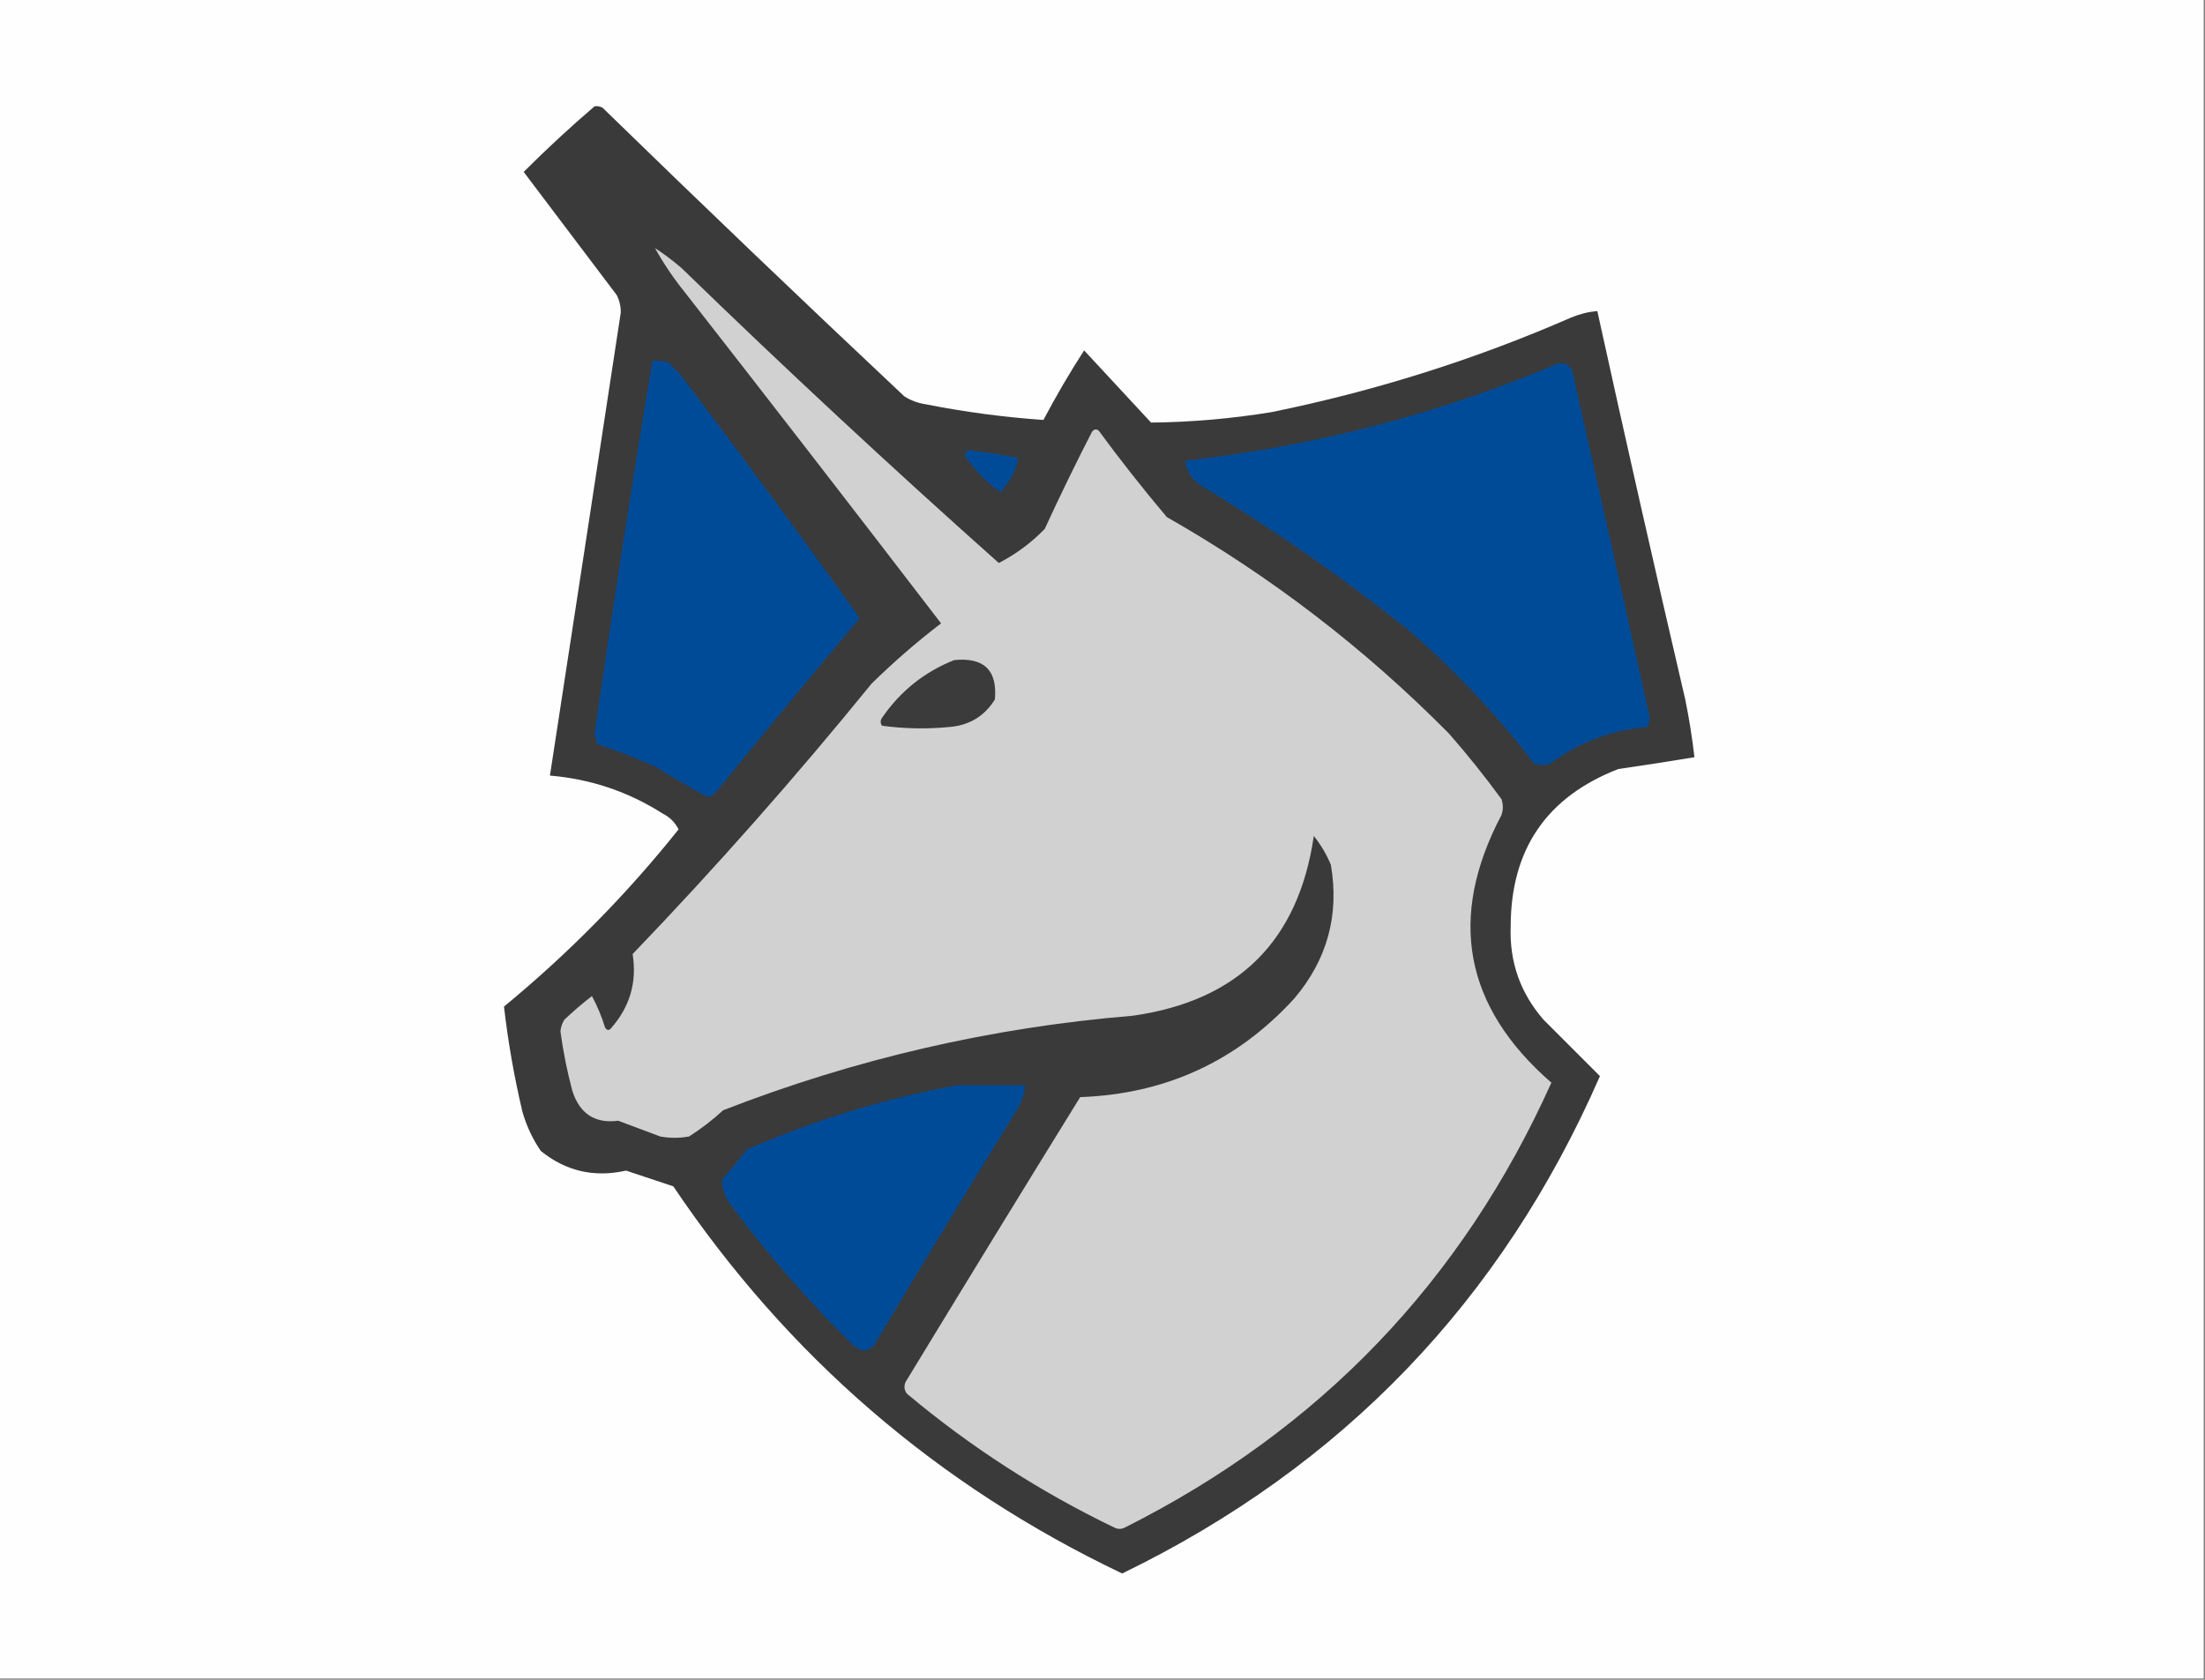 <?xml version="1.0" encoding="UTF-8"?>
<!DOCTYPE svg PUBLIC "-//W3C//DTD SVG 1.1//EN" "http://www.w3.org/Graphics/SVG/1.1/DTD/svg11.dtd">
<svg xmlns="http://www.w3.org/2000/svg" version="1.1" width="840px" height="640px" style="shape-rendering:geometricPrecision; text-rendering:geometricPrecision; image-rendering:optimizeQuality; fill-rule:evenodd; clip-rule:evenodd" xmlns:xlink="http://www.w3.org/1999/xlink">
<rect width="100%" height="100%" fill="#808080" stroke="none"/>
<g><path style="opacity:1" fill="#fefefe" d="M -0.5,-0.5 C 279.5,-0.5 559.5,-0.5 839.5,-0.5C 839.5,212.833 839.5,426.167 839.5,639.5C 559.5,639.5 279.5,639.5 -0.5,639.5C -0.5,426.167 -0.5,212.833 -0.5,-0.5 Z"/></g>
<g><path style="opacity:1" fill="#3a3a3a" d="M 226.5,40.5 C 227.552,40.35 228.552,40.517 229.5,41C 267.53,78.031 305.864,114.698 344.5,151C 346.957,152.562 349.624,153.562 352.5,154C 367.4,156.951 382.4,158.951 397.5,160C 402.3,150.892 407.467,142.058 413,133.5C 421.487,142.655 429.987,151.821 438.5,161C 453.912,160.844 469.245,159.51 484.5,157C 523.991,148.944 561.991,136.944 598.5,121C 601.72,119.648 605.053,118.814 608.5,118.5C 619.345,167.882 630.512,217.215 642,266.5C 643.498,273.811 644.664,281.144 645.5,288.5C 635.869,290.096 626.202,291.596 616.5,293C 589.187,303.613 575.521,323.613 575.5,353C 575,366.496 579.167,378.329 588,388.5C 595.322,395.822 602.488,402.988 609.5,410C 572.118,495.549 511.451,558.715 427.5,599.5C 357.09,565.926 300.09,516.76 256.5,452C 250.524,450.016 244.524,448.016 238.5,446C 226.374,448.726 215.541,446.226 206,438.5C 202.863,433.892 200.53,428.892 199,423.5C 195.863,410.217 193.53,396.883 192,383.5C 216.548,363.285 238.715,340.785 258.5,316C 257.179,313.346 255.179,311.346 252.5,310C 239.369,301.633 225.035,296.8 209.5,295.5C 218.536,236.676 227.536,177.843 236.5,119C 236.506,116.7 236.006,114.534 235,112.5C 223.167,96.833 211.333,81.167 199.5,65.5C 208.22,56.777 217.22,48.444 226.5,40.5 Z"/></g>
<g><path style="opacity:1" fill="#d1d1d1" d="M 249.5,94.5 C 252.938,96.759 256.271,99.259 259.5,102C 299.081,140.418 339.414,177.918 380.5,214.5C 387.038,211.13 392.872,206.797 398,201.5C 403.728,189.044 409.728,176.711 416,164.5C 416.718,163.549 417.551,163.383 418.5,164C 426.786,175.287 435.452,186.287 444.5,197C 484.037,219.52 519.87,247.02 552,279.5C 559.047,287.545 565.713,295.878 572,304.5C 572.667,306.5 572.667,308.5 572,310.5C 551.397,349.551 557.73,383.551 591,412.5C 557.012,488.159 502.845,544.659 428.5,582C 427.167,582.667 425.833,582.667 424.5,582C 395.955,568.24 369.622,551.24 345.5,531C 344.446,529.612 344.28,528.112 345,526.5C 367.041,490.25 389.208,454.083 411.5,418C 443.997,416.845 471.163,404.345 493,380.5C 505.611,365.669 510.277,348.669 507,329.5C 505.337,325.504 503.171,321.837 500.5,318.5C 494.682,358.484 471.682,381.317 431.5,387C 377.739,391.441 325.739,403.441 275.5,423C 271.452,426.716 267.118,430.05 262.5,433C 258.833,433.667 255.167,433.667 251.5,433C 246.167,431 240.833,429 235.5,427C 226.611,428.151 220.778,424.317 218,415.5C 216.038,408.102 214.538,400.602 213.5,393C 213.625,391.373 214.125,389.873 215,388.5C 218.328,385.342 221.828,382.342 225.5,379.5C 227.548,383.304 229.215,387.304 230.5,391.5C 231.274,392.711 232.107,392.711 233,391.5C 240.022,383.412 242.689,374.079 241,363.5C 272.792,330.38 303.125,296.047 332,260.5C 340.415,252.244 349.249,244.578 358.5,237.5C 326.191,195.357 293.691,153.357 261,111.5C 256.651,106.122 252.818,100.455 249.5,94.5 Z"/></g>
<g><path style="opacity:1" fill="#004b98" d="M 248.5,137.5 C 250.527,137.338 252.527,137.505 254.5,138C 256,139.5 257.5,141 259,142.5C 282.334,173.185 305.167,204.185 327.5,235.5C 309.176,257.328 291.01,279.328 273,301.5C 272.044,302.894 270.711,303.561 269,303.5C 262.479,299.818 255.979,295.985 249.5,292C 242.311,288.866 234.978,286.033 227.5,283.5C 227.167,282.167 226.833,280.833 226.5,279.5C 233.327,232.04 240.66,184.706 248.5,137.5 Z"/></g>
<g><path style="opacity:1" fill="#004b98" d="M 593.5,138.5 C 596.238,137.965 598.072,138.965 599,141.5C 608.942,185.487 618.775,229.487 628.5,273.5C 628.43,274.772 628.097,275.938 627.5,277C 613.781,278.173 601.447,282.84 590.5,291C 588.5,291.667 586.5,291.667 584.5,291C 570.275,272.438 554.275,255.438 536.5,240C 511.321,219.919 484.987,201.585 457.5,185C 453.971,182.669 451.971,179.503 451.5,175.5C 500.784,170.062 548.117,157.728 593.5,138.5 Z"/></g>
<g><path style="opacity:1" fill="#004b98" d="M 368.5,171.5 C 375.083,172.185 381.583,173.185 388,174.5C 387.017,179.461 384.683,183.794 381,187.5C 375.645,183.646 371.145,178.979 367.5,173.5C 367.863,172.817 368.196,172.15 368.5,171.5 Z"/></g>
<g><path style="opacity:1" fill="#3b3b3b" d="M 363.5,251.5 C 374.846,250.348 380.013,255.348 379,266.5C 374.996,272.924 369.162,276.424 361.5,277C 352.921,277.816 344.421,277.649 336,276.5C 335.333,275.5 335.333,274.5 336,273.5C 343.001,263.319 352.168,255.986 363.5,251.5 Z"/></g>
<g><path style="opacity:1" fill="#004b98" d="M 364.5,413.5 C 373.167,413.5 381.833,413.5 390.5,413.5C 390.201,417.105 389.035,420.439 387,423.5C 368.749,453 350.749,482.667 333,512.5C 330.716,514.984 328.216,515.151 325.5,513C 308.133,496.049 292.3,477.883 278,458.5C 276.086,455.702 275.086,452.702 275,449.5C 278.276,445.799 281.442,441.965 284.5,438C 310.303,426.72 336.97,418.554 364.5,413.5 Z"/></g>
</svg>
